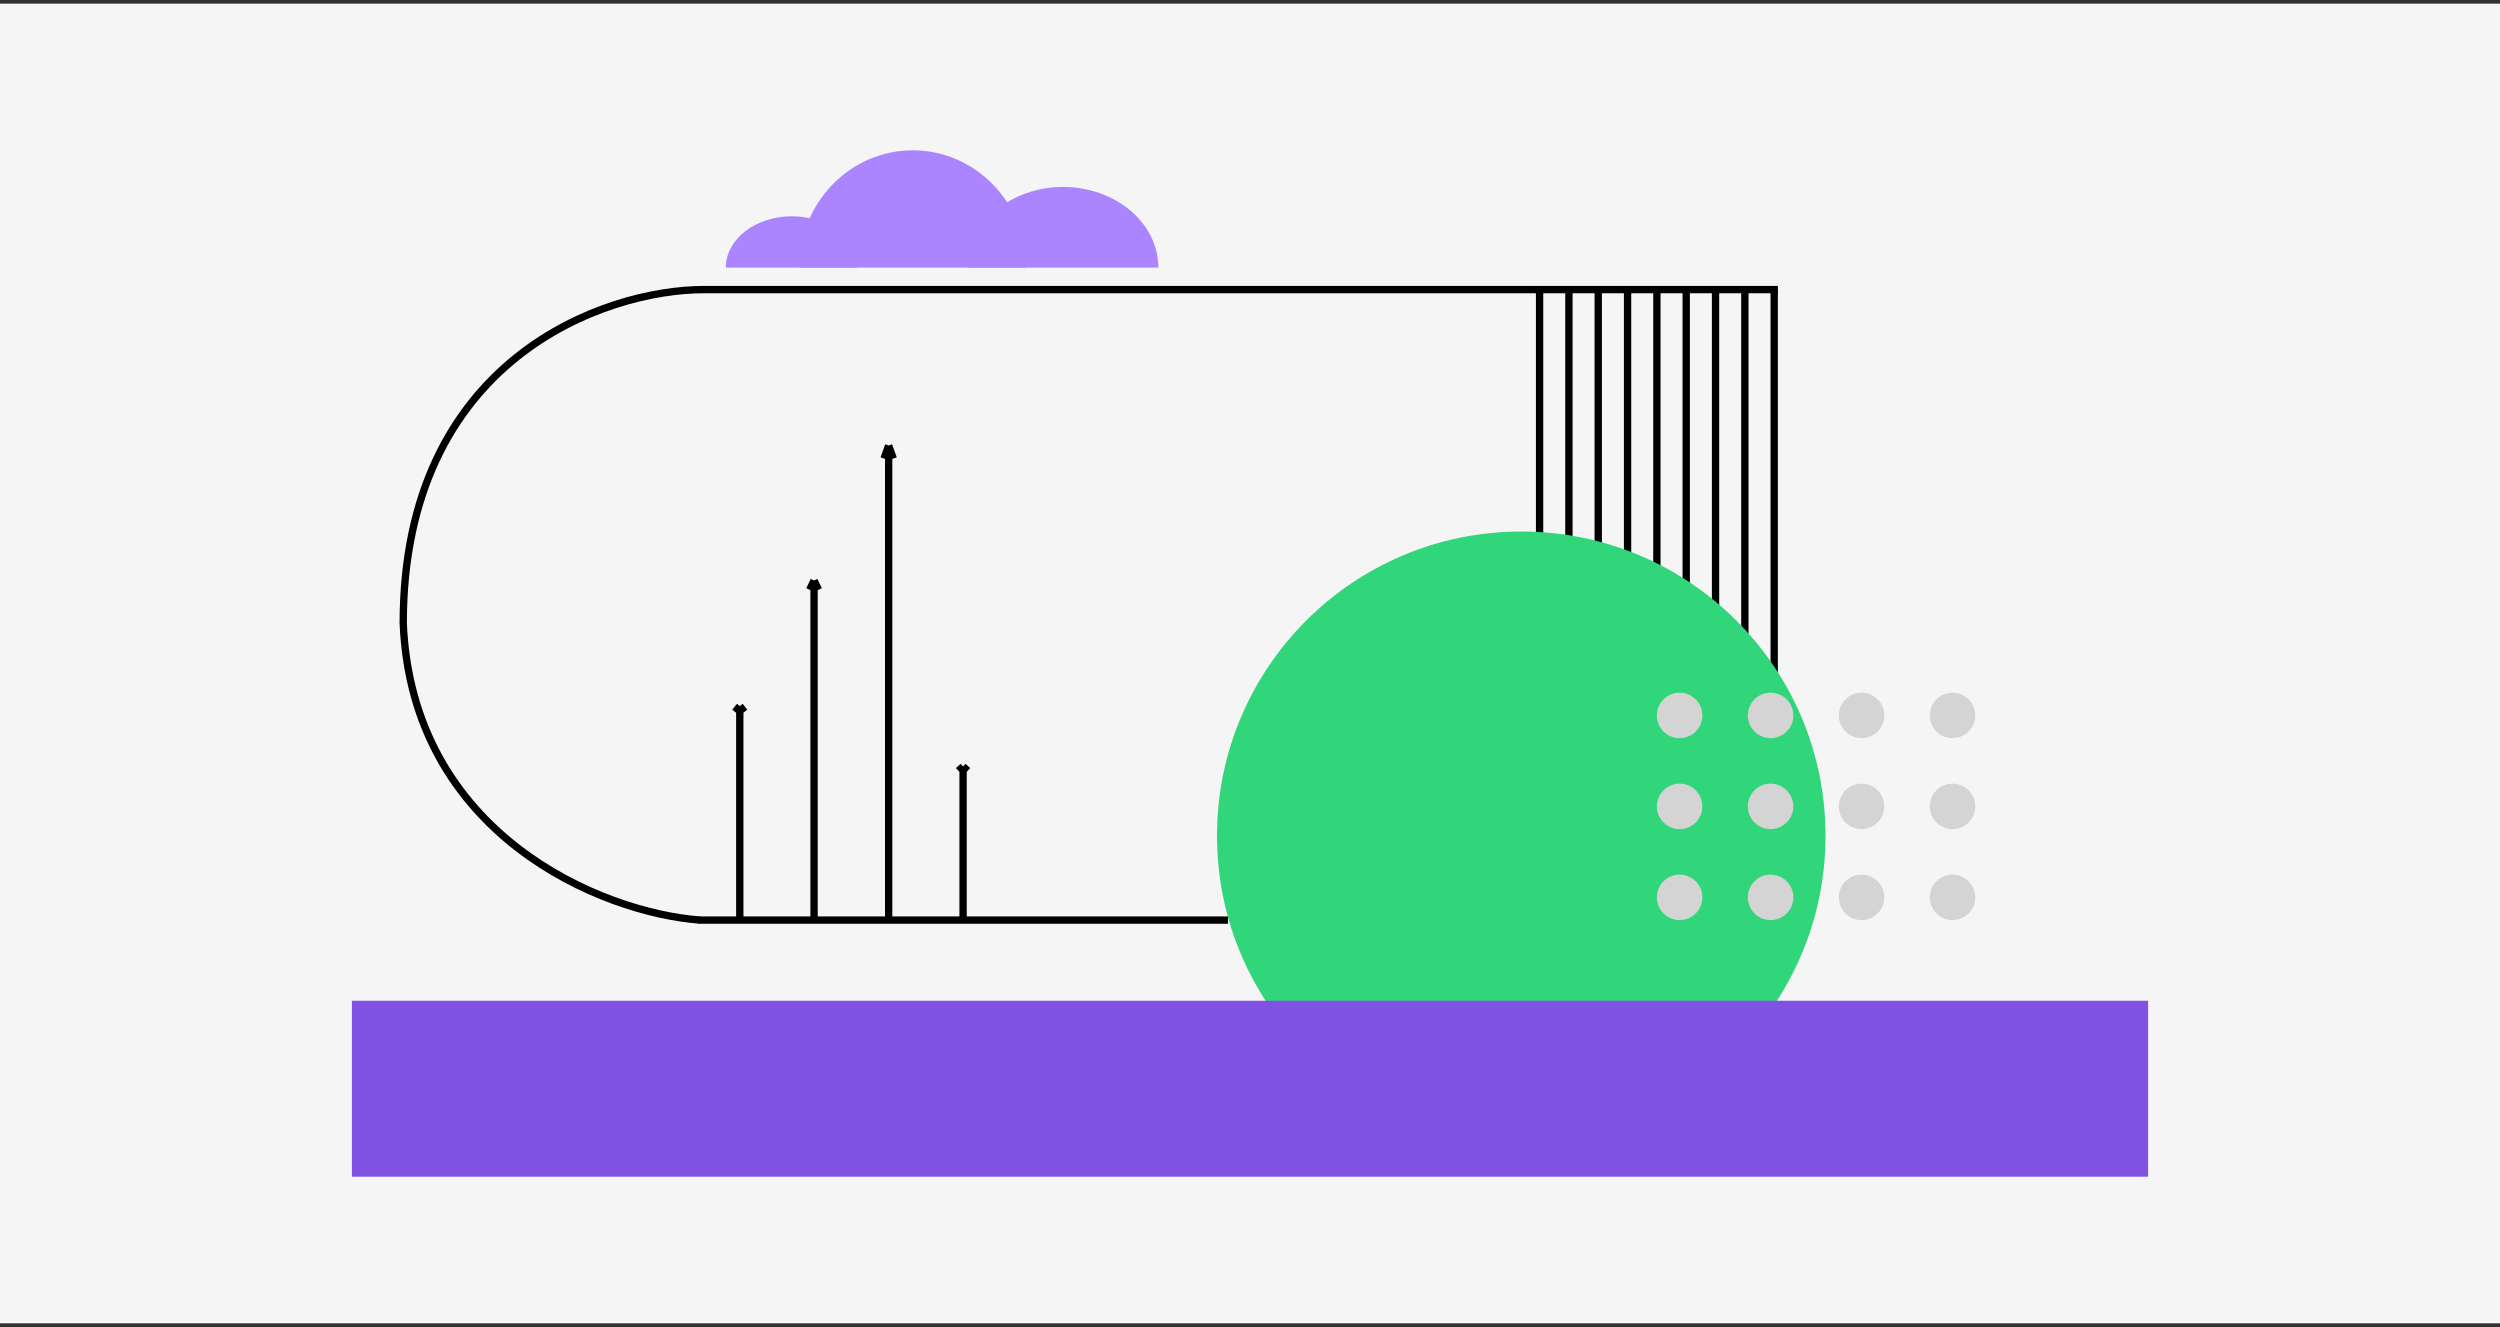 <svg width="341" height="181" viewBox="0 0 341 181" fill="none" xmlns="http://www.w3.org/2000/svg">
<rect x="0" y="0" width="341" height="181" fill="#333333" stroke="none"/>
<rect width="341" height="180" transform="translate(0 0.5)" fill="#F5F5F5"/>
<path d="M214 39.5V136" stroke="black"/>
<path d="M218 39.5V136" stroke="black"/>
<path d="M222 39.5V136" stroke="black"/>
<path d="M226 39.5V136" stroke="black"/>
<path d="M230 39.5V136" stroke="black"/>
<path d="M234 39.5V136" stroke="black"/>
<path d="M238 39.5V136" stroke="black"/>
<path d="M242 39.5V136" stroke="black"/>
<path d="M210 39.5V136" stroke="black"/>
<path d="M95.5 125.5C82 124.5 56.2 113.8 55 85C55 49 82.5 39.5 96 39.5C115.5 39.5 196.5 39.5 242.5 39.5" stroke="black"/>
<path d="M95.297 125.5H167.501" stroke="black"/>
<path d="M140 36.5C140 32.257 138.367 28.187 135.46 25.186C132.553 22.186 128.611 20.5 124.5 20.5C120.389 20.5 116.447 22.186 113.54 25.186C110.633 28.187 109 32.257 109 36.5L124.5 36.5H140Z" fill="#AB85FF"/>
<path d="M158 36.5C158 33.583 156.63 30.785 154.192 28.722C151.754 26.659 148.448 25.5 145 25.5C141.552 25.5 138.246 26.659 135.808 28.722C133.37 30.785 132 33.583 132 36.5L145 36.5H158Z" fill="#AB85FF"/>
<path d="M117 36.5C117 34.644 116.052 32.863 114.364 31.55C112.676 30.238 110.387 29.5 108 29.5C105.613 29.5 103.324 30.238 101.636 31.55C99.948 32.863 99 34.644 99 36.5L108 36.5H117Z" fill="#AB85FF"/>
<circle cx="207.5" cy="114" r="41.5" fill="#31D67B"/>
<rect x="48" y="136.5" width="245" height="24" fill="#8052E4"/>
<circle r="3.102" transform="matrix(-1 0 0 1 266.324 97.583)" fill="#D4D4D4"/>
<circle r="3.102" transform="matrix(-1 0 0 1 253.918 97.583)" fill="#D4D4D4"/>
<circle r="3.102" transform="matrix(-1 0 0 1 241.509 97.583)" fill="#D4D4D4"/>
<circle r="3.102" transform="matrix(-1 0 0 1 229.101 97.583)" fill="#D4D4D4"/>
<circle r="3.102" transform="matrix(-1 0 0 1 266.324 109.991)" fill="#D4D4D4"/>
<circle r="3.102" transform="matrix(-1 0 0 1 253.918 109.991)" fill="#D4D4D4"/>
<circle r="3.102" transform="matrix(-1 0 0 1 241.509 109.991)" fill="#D4D4D4"/>
<circle r="3.102" transform="matrix(-1 0 0 1 229.101 109.991)" fill="#D4D4D4"/>
<circle r="3.102" transform="matrix(-1 0 0 1 229.101 122.398)" fill="#D4D4D4"/>
<circle r="3.102" transform="matrix(-1 0 0 1 241.509 122.398)" fill="#D4D4D4"/>
<circle r="3.102" transform="matrix(-1 0 0 1 253.918 122.398)" fill="#D4D4D4"/>
<circle r="3.102" transform="matrix(-1 0 0 1 266.324 122.398)" fill="#D4D4D4"/>
<path d="M111.038 125.5V79.176M111.038 79.176L110.426 80.445M111.038 79.176L111.65 80.445" stroke="black"/>
<path d="M121.213 125.5L121.213 60.773M121.213 60.773L120.579 62.547M121.213 60.773L121.848 62.547" stroke="black"/>
<path d="M100.906 125.5V96.309M100.906 96.309L100.272 97.109M100.906 96.309L101.541 97.109" stroke="black"/>
<path d="M131.365 125.5V104.559M131.365 104.559L130.731 105.133M131.365 104.559L132 105.133" stroke="black"/>
</svg>
